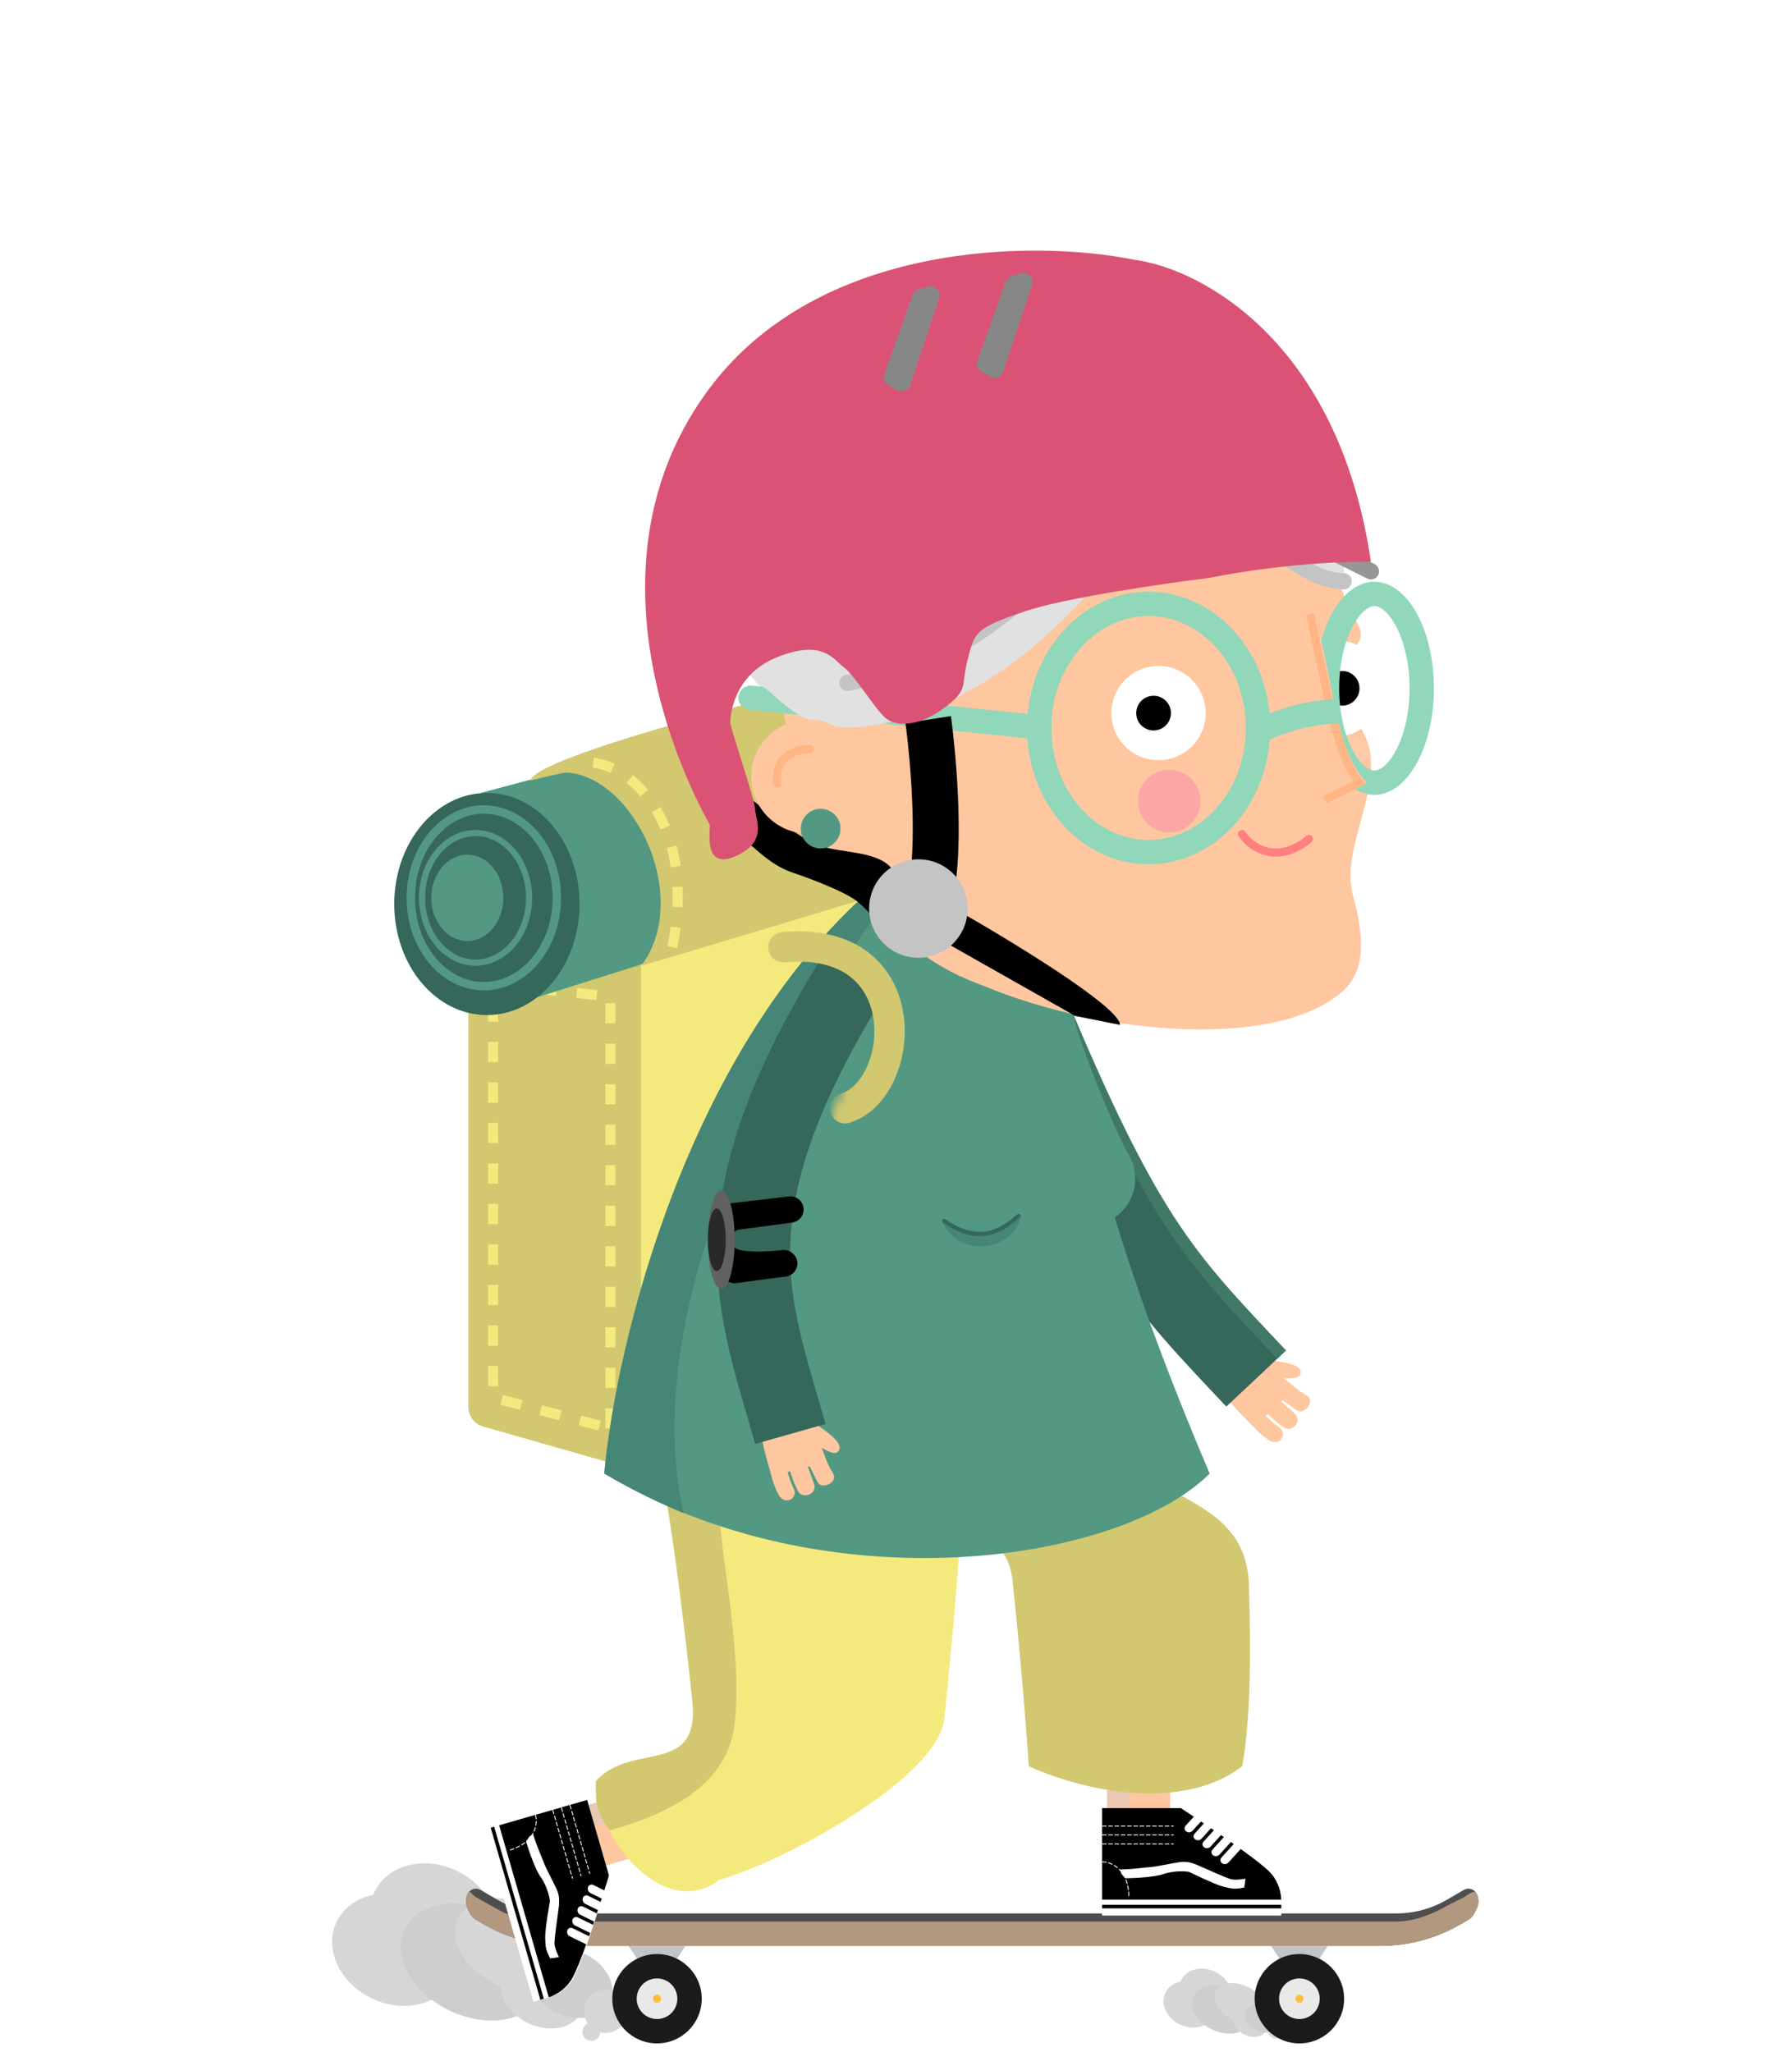 <svg width="200" height="229" viewBox="0 0 200 229" fill="none" xmlns="http://www.w3.org/2000/svg">
<ellipse rx="2.999" ry="2.497" transform="matrix(0.907 0.421 -0.421 0.907 132.773 223.643)" fill="#D7D6D6"/>
<ellipse rx="2.999" ry="2.497" transform="matrix(0.907 0.421 -0.421 0.907 134.522 222.253)" fill="#D7D6D6"/>
<ellipse rx="3.499" ry="2.497" transform="matrix(0.907 0.421 -0.421 0.907 136.37 224.209)" fill="#CECECE"/>
<ellipse rx="2.999" ry="1.998" transform="matrix(0.907 0.421 -0.421 0.907 138.362 223.481)" fill="#D7D6D6"/>
<ellipse rx="2" ry="1.498" transform="matrix(0.907 0.421 -0.421 0.907 139.544 225.68)" fill="#D7D6D6"/>
<ellipse rx="2" ry="1.498" transform="matrix(0.907 0.421 -0.421 0.907 140.872 225.194)" fill="#CECECE"/>
<ellipse cx="66" cy="226.717" rx="1" ry="0.999" fill="#D7D6D6"/>
<ellipse rx="1" ry="0.999" transform="matrix(0.907 0.421 -0.421 0.907 142.476 226.49)" fill="#D7D6D6"/>
<ellipse rx="7.254" ry="6.04" transform="matrix(0.907 0.421 -0.421 0.907 44.127 217.542)" fill="#D7D6D6"/>
<ellipse cx="48.358" cy="214.183" rx="7.254" ry="6.04" transform="rotate(24.894 48.358 214.183)" fill="#D7D6D6"/>
<ellipse rx="8.463" ry="6.04" transform="matrix(0.907 0.421 -0.421 0.907 52.823 218.91)" fill="#CECECE"/>
<ellipse rx="7.254" ry="4.832" transform="matrix(0.907 0.421 -0.421 0.907 57.641 217.149)" fill="#D7D6D6"/>
<ellipse rx="4.836" ry="3.624" transform="matrix(0.907 0.421 -0.421 0.907 60.502 222.469)" fill="#D7D6D6"/>
<ellipse rx="4.836" ry="3.624" transform="matrix(0.907 0.421 -0.421 0.907 63.714 221.295)" fill="#CECECE"/>
<ellipse rx="2.418" ry="2.416" transform="matrix(0.907 0.421 -0.421 0.907 67.592 224.425)" fill="#D7D6D6"/>
<path d="M71.573 161.219V106.822C71.573 105.758 70.83 104.839 69.79 104.616L54.999 101.451C53.595 101.15 52.272 102.221 52.272 103.656V156.998C52.272 158.005 52.939 158.891 53.908 159.167L68.699 163.388C70.139 163.799 71.573 162.717 71.573 161.219Z" fill="#D1C870"/>
<path d="M106.04 96.736L71.573 106.375V162.831L106.04 152.504V96.736Z" fill="#F4E97D"/>
<path d="M68.127 159.389V111.195L55.029 109.818V155.947L68.127 159.389Z" stroke="#F4E97D" stroke-width="1.128" stroke-dasharray="2.26 2.26"/>
<path d="M105.352 74.705L53.651 88.475V113.26L106.041 96.737L105.352 74.705Z" fill="#539882"/>
<ellipse cx="54.34" cy="100.869" rx="10.34" ry="12.393" fill="#35675B"/>
<path d="M62.143 100.181C62.143 105.708 58.419 110.038 53.996 110.038C49.572 110.038 45.849 105.708 45.849 100.181C45.849 94.653 49.572 90.323 53.996 90.323C58.419 90.323 62.143 94.653 62.143 100.181Z" stroke="#539882" stroke-width="0.94"/>
<path d="M59.049 100.179C59.049 104.232 56.318 107.408 53.074 107.408C49.831 107.408 47.1 104.232 47.1 100.179C47.1 96.125 49.831 92.95 53.074 92.95C56.318 92.95 59.049 96.125 59.049 100.179Z" stroke="#539882" stroke-width="0.689"/>
<ellipse cx="52.157" cy="100.181" rx="4.021" ry="4.819" fill="#539882"/>
<path d="M61.233 86.407C69.505 84.202 77.778 99.488 71.574 107.75C76.399 106.373 92.254 101.554 106.041 97.423C111.213 90.966 104.258 82.087 97.687 77.032C96.88 76.412 95.83 76.241 94.856 76.539C89.691 78.117 75.915 82.497 61.233 86.407Z" fill="#D1C870"/>
<path d="M87.428 77.457C74.331 80.9 59.855 85.03 59.165 87.096C64.68 85.719 66.288 85.719 66.058 85.719H75.02L93.632 80.211C93.403 79.981 91.84 79.109 87.428 77.457Z" fill="#D1C870"/>
<path d="M127.433 196.754V202.838" stroke="#FFC7A0" stroke-width="6.342" stroke-linecap="round"/>
<path d="M71.562 203.707L65.708 205.392" stroke="#FFC7A0" stroke-width="6.342" stroke-linecap="round"/>
<path d="M123.554 202.562V199.52H126.046V203.115C125.585 203.023 124.44 202.783 123.554 202.562Z" fill="#EBC8B1"/>
<path d="M64.9 201.593L67.827 200.75L68.517 203.142L65.058 204.138C65.019 203.669 64.933 202.504 64.9 201.593Z" fill="#EBC8B1"/>
<path d="M138.637 197.081C132.545 201.783 122.299 200.4 114.822 197.081C114.532 192.692 113.909 184.932 113 176.28C112.171 168.395 100.83 170.254 99.562 162.764H128.361C128.047 167.62 139.076 166.96 139.384 176.78C139.621 184.295 139.597 191.806 138.637 197.081Z" fill="#D1C870"/>
<path d="M80.314 209.738C74.222 214.439 66.5 205.243 66.5 198.751C70.5 194.257 78.17 198.321 77.274 189.763C76.442 181.814 75.367 173.092 74.087 165.527L107.317 169.399C107.001 174.289 106.325 182.957 105.391 191.76C104.688 198.393 87.5 207.74 80.314 209.738Z" fill="#F4E97D"/>
<path d="M68 204.245C66.5 201.748 66.5 201.748 66.5 198.751C70.5 194.257 78.17 198.321 77.274 189.763C76.442 181.814 75.367 173.092 74.087 165.527L80.314 167.291C79.999 172.18 82.934 183.456 82 192.26C81.296 198.892 75.186 202.247 68 204.245Z" fill="#D1C870"/>
<path fill-rule="evenodd" clip-rule="evenodd" d="M144.767 157.37C144.179 156.983 143.596 156.576 143.163 156.243L143.002 156.391L143.953 157.231L144.478 157.694C145.459 158.56 144.2 159.873 143.34 159.308C142.644 158.85 141.946 158.223 141.497 157.774L141.29 157.965C141.861 158.565 142.169 158.806 142.535 159.092L142.535 159.092C142.642 159.176 142.754 159.264 142.879 159.365C143.677 160.013 142.857 161.502 141.568 160.655C140.809 160.156 140.282 159.609 139.926 159.24L139.926 159.24C139.798 159.108 139.693 158.999 139.606 158.923L139.623 158.91C138.469 157.769 136.633 155.852 136.605 155.403C136.575 154.911 139.533 152.752 141.016 151.735C141.016 151.734 141.016 151.734 141.016 151.734C143.192 151.909 145.5 152.228 145.135 153.333C144.988 153.777 144.293 153.796 143.357 153.801L143.959 154.332L143.961 154.331C144.737 155.016 145.098 155.244 145.534 155.519C145.649 155.591 145.769 155.667 145.904 155.756C146.763 156.32 145.626 157.934 144.767 157.37Z" fill="#FFC7A0"/>
<path d="M117.34 109.504C116.485 107.422 114.102 106.427 112.018 107.281C109.933 108.135 108.937 110.515 109.793 112.597L117.34 109.504ZM109.793 112.597C115.554 126.618 119.577 134.854 123.591 141.053C127.632 147.293 131.605 151.358 136.867 156.945L142.809 151.363C137.431 145.653 134.006 142.133 130.441 136.628C126.85 131.083 123.057 123.416 117.34 109.504L109.793 112.597Z" fill="#35675B"/>
<path d="M117.642 108.027C117.499 107.68 117.102 107.515 116.755 107.657C116.407 107.799 116.241 108.196 116.384 108.543L117.642 108.027ZM116.384 108.543C122.126 122.517 125.993 130.457 129.77 136.325C133.553 142.2 137.238 145.98 142.548 151.619L143.538 150.688C138.209 145.029 134.617 141.341 130.914 135.591C127.206 129.832 123.378 121.987 117.642 108.027L116.384 108.543Z" fill="#407967"/>
<path d="M67.439 164.421C68.732 150.224 76.522 117.293 97.346 99.15C100.669 99.15 109.863 100.699 120.053 106.894C118.392 121.829 127.253 146.167 135.007 164.421C125.038 174.377 92.362 179.356 67.439 164.421Z" fill="#539882"/>
<path d="M67.439 164.424C68.732 150.226 76.522 117.296 97.346 99.153C99.562 99.153 97.9 98.876 97.9 101.919C82.393 123.215 71.87 149.489 76.301 168.849C71.87 166.913 71.039 166.36 67.439 164.424Z" fill="#468677"/>
<path d="M145.361 53.846C148.961 61.866 149.791 67.121 151.176 69.057C152.284 70.606 151.822 71.546 151.453 71.823C151.268 74.22 151.065 79.401 151.73 80.95C149.515 81.171 148.592 81.226 148.407 81.226L147.853 71.823L145.361 53.846Z" fill="#FFC7A0"/>
<path d="M150.898 99.479C149.513 92.841 157.267 84.544 149.513 78.736L142.867 96.16C142.959 97.174 145.138 98.815 150.898 99.479Z" fill="#FFC7A0"/>
<ellipse cx="117.946" cy="72.101" rx="31.015" ry="39.273" fill="#FFC7A0"/>
<ellipse cx="149.791" cy="76.8" rx="4.154" ry="5.255" fill="white"/>
<ellipse cx="149.792" cy="76.801" rx="1.938" ry="1.936" fill="black"/>
<g filter="url(#filter0_f)">
<ellipse cx="149.13" cy="83.942" rx="3.6" ry="1.936" fill="#FFCCAA"/>
</g>
<path d="M158.677 76.801C158.677 79.897 157.973 82.633 156.903 84.547C155.809 86.505 154.512 87.334 153.39 87.334C152.268 87.334 150.971 86.505 149.877 84.547C148.807 82.633 148.103 79.897 148.103 76.801C148.103 73.704 148.807 70.968 149.877 69.054C150.971 67.096 152.268 66.267 153.39 66.267C154.512 66.267 155.809 67.096 156.903 69.054C157.973 70.968 158.677 73.704 158.677 76.801Z" stroke="#91D7B9" stroke-width="2.718"/>
<path d="M152.502 87.284C148.032 82.481 149.415 73.584 143.962 59.93L140.244 92.054C142.123 91.446 147.206 89.64 152.502 87.284Z" fill="#FFC7A0"/>
<path d="M149.744 110.704C155.052 106.119 149.044 96.439 148.129 89.248C137.406 91.78 111.028 99.071 99.392 103.63C109.914 113.863 140.075 119.058 149.744 110.704Z" fill="#FFC7A0"/>
<path d="M146.192 68.504C148.131 77.078 149.238 84.545 151.731 87.311C149.958 88.196 148.408 88.97 147.854 89.247" stroke="#FFB684" stroke-width="0.906"/>
<path d="M139.822 81.872C144.807 79.565 147.022 79.565 149.514 79.289" stroke="#91D7B9" stroke-width="2.718"/>
<path d="M146.084 93.619C143.039 96.109 140.184 95.227 138.608 93.066" stroke="#FF8080" stroke-width="0.906" stroke-linecap="round"/>
<ellipse cx="130.5" cy="89.388" rx="3.5" ry="3.496" fill="#FCA7A7"/>
<path d="M140.402 81.227C140.402 89.028 134.793 95.079 128.192 95.079C121.59 95.079 115.982 89.028 115.982 81.227C115.982 73.426 121.59 67.375 128.192 67.375C134.793 67.375 140.402 73.426 140.402 81.227Z" stroke="#91D7B9" stroke-width="2.718"/>
<ellipse cx="129.298" cy="79.565" rx="5.261" ry="5.255" fill="white"/>
<ellipse cx="128.747" cy="79.567" rx="1.938" ry="1.936" fill="black"/>
<path d="M87.208 79.012C90.531 80.948 108.807 87.033 130.407 54.674C129.761 49.604 125.09 38.191 111.576 33.102C86.1 38.356 84.162 77.353 87.208 79.012Z" fill="#E1E1E1"/>
<path d="M150.068 65.464C143.145 64.634 140.099 56.89 130.407 54.677C129.023 49.146 126.309 40.901 112.131 33.378C121.823 29.23 150.068 38.913 150.068 65.464Z" fill="#E1E1E1"/>
<path d="M86.93 78.734C59.516 52.461 91.362 23.42 112.407 33.377C100.444 55.06 90.253 72.558 86.93 78.734Z" fill="#E1E1E1"/>
<path d="M79.998 54.267C80.317 49.811 81.23 47.832 87.653 39.69C85.423 44.145 85.414 48.469 86.083 51.683C86.359 53.01 84.445 55.471 83.093 55.566C82.634 55.598 82.142 55.647 81.617 55.718C80.741 55.837 79.935 55.149 79.998 54.267Z" fill="#C4C4C4"/>
<path d="M130.301 53.795C136.67 54.625 143.87 64.858 149.962 64.858" stroke="#C4C4C4" stroke-width="1.812" stroke-linecap="round"/>
<path d="M122.314 64.968L133.627 59.57" stroke="#969696" stroke-width="1.812" stroke-linecap="round"/>
<path d="M144.5 59.5L153.007 63.748" stroke="#969696" stroke-width="1.812" stroke-linecap="round"/>
<path d="M83.916 76.504C83.17 76.427 82.502 76.97 82.426 77.717C82.349 78.464 82.893 79.131 83.639 79.207L83.916 76.504ZM116.315 79.822L83.916 76.504L83.639 79.207L116.038 82.526L116.315 79.822Z" fill="#91D7B9"/>
<path d="M107.316 77.581C89.87 85.879 87.655 77.305 84.332 76.198C92.972 73.986 103.255 76.198 107.316 77.581Z" fill="#E1E1E1"/>
<path d="M121.717 59.879C109.533 71.771 104.548 74.261 94.579 76.197" stroke="#C4C4C4" stroke-width="1.812" stroke-linecap="round"/>
<path d="M128.36 49.923C127.253 46.604 122.49 38.417 112.299 33.329C111.191 32.775 108.145 31.393 104.269 31.393C112.022 33.605 121.16 40.243 128.36 49.923Z" fill="#C4C4C4"/>
<path fill-rule="evenodd" clip-rule="evenodd" d="M91.25 165.369C90.918 164.75 90.6 164.115 90.378 163.616L90.165 163.669L90.6 164.86L90.84 165.519C91.288 166.748 89.555 167.302 89.07 166.396C88.676 165.661 88.362 164.776 88.183 164.167L87.909 164.236C88.124 165.035 88.28 165.394 88.464 165.819C88.518 165.944 88.575 166.074 88.636 166.223C89.028 167.173 87.596 168.09 86.868 166.732C86.439 165.931 86.237 165.2 86.1 164.706L86.1 164.706C86.052 164.529 86.011 164.382 85.972 164.274L85.993 164.271C85.525 162.718 84.827 160.16 85.017 159.752C85.226 159.305 88.857 158.818 90.647 158.63L90.647 158.631C90.647 158.631 90.648 158.63 90.648 158.629C92.476 159.819 94.353 161.2 93.503 161.997C93.162 162.318 92.542 162.002 91.716 161.56L91.991 162.315L91.993 162.315C92.348 163.287 92.556 163.659 92.808 164.109C92.875 164.227 92.944 164.351 93.02 164.493C93.506 165.399 91.735 166.275 91.25 165.369Z" fill="#FFC7A0"/>
<ellipse cx="121.44" cy="131.509" rx="5.261" ry="5.255" fill="#539882"/>
<path d="M119.776 113.256C120.238 115.468 123.099 123.212 125.869 128.744L118.946 130.403L114.792 118.511L119.776 113.256Z" fill="#539882"/>
<path d="M105.1 136.211C107.592 137.594 111.746 138.147 113.961 135.658C113.13 139.53 107.038 140.636 105.1 136.211Z" fill="#468677"/>
<path d="M113.683 135.658C110.637 138.424 108.145 138.147 105.376 136.211" stroke="#35675B" stroke-width="0.453" stroke-linecap="round"/>
<path d="M98.065 112.05C99.231 110.124 98.615 107.617 96.688 106.451C94.762 105.286 92.255 105.902 91.089 107.829L98.065 112.05ZM91.089 107.829C83.258 120.77 80.282 130.314 80.049 138.798C79.819 147.122 82.301 154.105 84.286 161.11L92.131 158.887C89.962 151.234 88.013 145.772 88.199 139.022C88.381 132.433 90.666 124.277 98.065 112.05L91.089 107.829Z" fill="#35675B"/>
<mask id="mask0" mask-type="alpha" maskUnits="userSpaceOnUse" x="79" y="99" width="30" height="34">
<path d="M90.878 131.846C90.878 129.781 93.636 123.584 95.704 119.453L80.538 109.126V102.241L92.946 100.176L105.355 104.995L107.423 131.158L90.878 131.846Z" fill="#C4C4C4" stroke="black" stroke-width="1.128"/>
</mask>
<g mask="url(#mask0)">
<path d="M87.433 105.684C102.598 104.307 101.22 121.519 94.326 123.658" stroke="#D1C870" stroke-width="3.383" stroke-linecap="round"/>
</g>
<path d="M75.019 105.686C77.776 92.604 70.883 85.031 65.368 85.031" stroke="#F4E97D" stroke-width="1.128" stroke-dasharray="2.26 2.26"/>
<path d="M61.156 213.497H155.844C157.824 213.497 159.769 212.972 161.479 211.976L163.367 210.876C163.879 210.578 164.538 210.774 164.803 211.303C165.066 211.829 165.066 212.447 164.803 212.972L164.537 213.503C164.391 213.795 164.162 214.038 163.88 214.203L163.047 214.688C160.31 216.283 157.198 217.123 154.03 217.123H62.97C59.802 217.123 56.69 216.283 53.953 214.688L53.12 214.203C52.838 214.038 52.609 213.795 52.463 213.503L52.197 212.972C51.934 212.447 51.934 211.829 52.197 211.303C52.462 210.774 53.121 210.578 53.633 210.876L55.521 211.976C57.231 212.972 59.176 213.497 61.156 213.497Z" fill="#4E4E4E"/>
<path d="M61.309 214.404H155.85C157.83 214.404 159.88 213.588 161.59 212.591L163.405 211.685C163.918 211.386 164.538 210.774 164.803 211.304C165.066 211.829 165.066 212.447 164.803 212.973L164.537 213.504C164.391 213.796 164.162 214.039 163.88 214.203L163.047 214.689C160.31 216.284 157.198 217.124 154.03 217.124H62.97C59.802 217.124 56.69 216.284 53.953 214.689L53.12 214.203C52.838 214.039 52.609 213.796 52.463 213.504L52.197 212.973C51.934 212.447 51.934 211.829 52.197 211.304C52.462 210.774 52.607 211.386 53.12 211.685L55.41 212.973C57.12 213.969 59.328 214.404 61.309 214.404Z" fill="#B39880"/>
<path d="M141.845 217.123H148.198L146.383 219.842H143.66L141.845 217.123Z" fill="#C4C4C4"/>
<path d="M70.15 217.123H76.503L74.688 219.842H71.965L70.15 217.123Z" fill="#C4C4C4"/>
<ellipse cx="145.022" cy="223.016" rx="4.991" ry="4.985" fill="#1B1B1B"/>
<ellipse cx="145.021" cy="223.016" rx="2.269" ry="2.266" fill="#E9E9E9"/>
<ellipse cx="145.022" cy="223.016" rx="0.454" ry="0.453" fill="#FFBD3A"/>
<ellipse cx="73.327" cy="223.016" rx="4.991" ry="4.985" fill="#1B1B1B"/>
<ellipse cx="73.327" cy="223.016" rx="2.269" ry="2.266" fill="#E9E9E9"/>
<ellipse cx="73.327" cy="223.016" rx="0.454" ry="0.453" fill="#FFBD3A"/>
<rect x="123" y="211.736" width="20" height="1.998" fill="white"/>
<path d="M123 201.748H131.791C131.791 201.748 139.857 206.893 141.681 208.696C143 209.999 143 211.736 143 211.736H123V201.748Z" fill="white"/>
<path d="M123 212.734H143" stroke="black" stroke-width="0.4"/>
<path fill-rule="evenodd" clip-rule="evenodd" d="M132.322 203.715C132.144 203.911 132.174 204.194 132.389 204.348C132.604 204.502 132.923 204.468 133.1 204.272L134.038 203.239C134.143 203.31 134.251 203.383 134.361 203.457L133.322 204.603C133.144 204.798 133.174 205.082 133.389 205.235C133.604 205.389 133.923 205.355 134.1 205.16L135.157 203.995C135.263 204.068 135.371 204.141 135.479 204.215L134.322 205.49C134.144 205.686 134.174 205.969 134.389 206.123C134.604 206.277 134.923 206.243 135.1 206.047L136.27 204.758C136.376 204.832 136.483 204.906 136.59 204.98L135.322 206.378C135.144 206.573 135.174 206.857 135.389 207.011C135.604 207.164 135.923 207.13 136.1 206.935L137.376 205.529C137.482 205.604 137.588 205.679 137.694 205.753L136.322 207.265C136.144 207.461 136.174 207.744 136.389 207.898C136.604 208.052 136.923 208.018 137.1 207.822L138.473 206.31C139.87 207.317 141.096 208.259 141.681 208.85C143 210.182 143 211.958 143 211.958H123V201.748H131.791C131.791 201.748 132.364 202.122 133.239 202.704L132.322 203.715Z" fill="black"/>
<path d="M132.677 208.854C132.583 208.827 131.097 208.653 129.836 209.109C128.91 209.445 126.79 209.557 125.61 209.577L125.16 209.089L125 208.599C126.844 208.545 127.409 208.397 128.237 208.343C129.065 208.29 130.702 207.913 131.624 207.779C132.546 207.645 133.016 207.9 133.204 207.94C133.355 207.972 133.882 208.205 134.126 208.317C134.986 208.702 136.825 209.51 137.306 209.66C137.788 209.811 138.636 209.696 139 209.62C138.981 209.817 138.928 210.289 138.868 210.601C137.815 210.83 137.476 210.749 136.516 210.507C135.556 210.265 132.772 208.881 132.677 208.854Z" fill="white"/>
<path d="M123 207.74C124 207.74 126 208.539 126 211.735" stroke="white" stroke-width="0.1" stroke-dasharray="0.5 0.2"/>
<path d="M123 203.746H131" stroke="white" stroke-width="0.1" stroke-dasharray="0.5 0.2"/>
<path d="M123 204.744H131" stroke="white" stroke-width="0.1" stroke-dasharray="0.5 0.2"/>
<path d="M123 205.742H131" stroke="white" stroke-width="0.1" stroke-dasharray="0.5 0.2"/>
<rect width="19.977" height="2" transform="matrix(0.277 0.961 -0.961 0.277 55.921 203.602)" fill="white"/>
<path d="M65.53 200.836L67.965 209.273C67.965 209.273 65.249 218.438 64.02 220.688C63.132 222.315 61.461 222.796 61.461 222.796L55.922 203.602L65.53 200.836Z" fill="white"/>
<path d="M54.96 203.877L60.5 223.071" stroke="black" stroke-width="0.4"/>
<path fill-rule="evenodd" clip-rule="evenodd" d="M66.219 210.325C65.982 210.209 65.718 210.316 65.629 210.565C65.541 210.814 65.662 211.11 65.899 211.227L67.153 211.841C67.114 211.961 67.074 212.085 67.033 212.212L65.642 211.531C65.405 211.414 65.141 211.522 65.052 211.771C64.964 212.02 65.085 212.316 65.322 212.432L66.735 213.124C66.695 213.246 66.654 213.369 66.613 213.494L65.065 212.736C64.828 212.62 64.564 212.728 64.475 212.976C64.387 213.225 64.508 213.521 64.745 213.638L66.31 214.404C66.268 214.526 66.227 214.649 66.185 214.772L64.488 213.942C64.251 213.825 63.986 213.933 63.898 214.182C63.81 214.431 63.93 214.727 64.168 214.843L65.874 215.679C65.832 215.801 65.789 215.924 65.747 216.046L63.911 215.147C63.673 215.031 63.409 215.139 63.321 215.388C63.232 215.636 63.353 215.933 63.591 216.049L65.427 216.948C64.845 218.567 64.278 220.006 63.871 220.731C62.955 222.365 61.247 222.857 61.247 222.857L55.708 203.664L65.53 200.836L67.965 209.273C67.965 209.273 67.764 209.925 67.446 210.926L66.219 210.325Z" fill="black"/>
<path d="M61.374 212.088C61.373 211.991 61.13 210.516 60.341 209.432C59.761 208.636 59.066 206.633 58.721 205.506L59.065 204.939L59.493 204.65C60.055 206.405 60.354 206.906 60.635 207.685C60.916 208.465 61.731 209.932 62.116 210.779C62.501 211.627 62.385 212.149 62.399 212.341C62.409 212.494 62.332 213.064 62.292 213.33C62.159 214.261 61.891 216.25 61.88 216.754C61.868 217.258 62.214 218.04 62.388 218.368C62.193 218.405 61.724 218.485 61.407 218.514C60.896 217.566 60.88 217.218 60.846 216.23C60.813 215.242 61.374 212.186 61.374 212.088Z" fill="white"/>
<path d="M59.764 202.496C60.041 203.456 59.826 205.596 56.752 206.482" stroke="white" stroke-width="0.1" stroke-dasharray="0.5 0.2"/>
<path d="M63.608 201.389L65.824 209.066" stroke="white" stroke-width="0.1" stroke-dasharray="0.5 0.2"/>
<path d="M62.648 201.664L64.863 209.342" stroke="white" stroke-width="0.1" stroke-dasharray="0.5 0.2"/>
<path d="M61.687 201.941L63.902 209.619" stroke="white" stroke-width="0.1" stroke-dasharray="0.5 0.2"/>
<path fill-rule="evenodd" clip-rule="evenodd" d="M101.842 90.441C101.734 86.69 101.363 82.953 101.056 80.684L106.13 79.9C106.46 82.341 106.852 86.285 106.967 90.273C107.078 94.147 106.946 98.482 106.027 101.456L102.218 100.111C102.425 100.498 102.675 101.055 102.763 101.713L97.688 102.488C97.713 102.679 97.758 102.804 97.778 102.851C97.775 102.844 97.77 102.835 97.763 102.824C97.715 102.735 97.61 102.574 97.428 102.343C97.066 101.885 96.519 101.311 95.837 100.71C94.439 99.478 89.848 97.825 88.5 97.379C85.56 96.405 83.759 93.918 82.5 93.384L82 87.89C83.187 88.394 88.73 93.465 91.5 94.382C93.72 95.118 97.417 95.001 99.098 96.482C99.955 97.237 100.737 98.039 101.344 98.807C101.357 98.823 101.37 98.84 101.383 98.857C101.812 96.823 101.939 93.782 101.842 90.441ZM97.788 102.872C97.788 102.872 97.784 102.865 97.778 102.851C97.785 102.865 97.788 102.872 97.788 102.872Z" fill="black"/>
<ellipse cx="90.209" cy="86.652" rx="6.369" ry="6.361" fill="#FFC7A0"/>
<ellipse cx="91.592" cy="92.459" rx="2.215" ry="2.213" fill="#539882"/>
<path d="M90.378 83.559C86.834 83.78 86.501 86.232 86.778 87.431" stroke="#FFB684" stroke-width="0.906" stroke-linecap="round"/>
<path d="M114.373 68.216C118.899 66.693 130.077 65.079 135.101 64.462C137.881 63.862 145.353 62.664 153 62.664C149.371 37.956 133.865 29.911 126.566 28.977C115.771 26.791 91.099 26.713 78.769 43.89C63.358 65.361 79.062 91.644 79.208 92.014C79.355 92.384 78.331 97.144 82.037 95.557C85.744 93.971 84.329 91.485 84.281 90.322C84.232 89.158 81.501 81.173 81.501 80.644C81.501 80.115 81.696 75.303 86.817 73.293C91.938 71.284 93.06 73.663 94.181 74.457C95.303 75.25 97.595 79.005 98.766 80.062C99.936 81.12 102.521 81.12 105.35 79.005C108.179 76.889 107.203 76.731 107.984 73.663C108.764 70.596 108.715 70.12 114.373 68.216Z" fill="#DA5374"/>
<path d="M120 113.358L125 114.357C125 112.359 112.667 104.869 106.5 101.373L105 104.869L120 113.358Z" fill="black"/>
<path d="M108 101.374C108 104.408 105.538 106.867 102.5 106.867C99.462 106.867 97 104.408 97 101.374C97 98.34 99.462 95.881 102.5 95.881C105.538 95.881 108 98.34 108 101.374Z" fill="#C4C4C4"/>
<g filter="url(#filter1_i)">
<path d="M102.511 30.293L103.582 29.981C104.356 29.755 105.066 30.492 104.81 31.258L101.562 40.987C101.36 41.59 100.654 41.854 100.106 41.531L99.126 40.953C98.712 40.71 98.53 40.207 98.691 39.755L101.849 30.916C101.957 30.614 102.203 30.382 102.511 30.293Z" fill="#878787"/>
</g>
<g filter="url(#filter2_i)">
<path d="M112.905 28.81L113.976 28.498C114.751 28.273 115.46 29.01 115.205 29.775L111.956 39.504C111.755 40.108 111.049 40.372 110.5 40.049L109.52 39.471C109.107 39.227 108.924 38.725 109.086 38.273L112.243 29.433C112.351 29.131 112.597 28.9 112.905 28.81Z" fill="#878787"/>
</g>
<path d="M87.657 141.934L82.132 142.67C81.533 142.75 81 142.284 81 141.679V135.72C81 135.213 81.38 134.786 81.883 134.727L88.108 133.996C88.78 133.917 89.324 134.535 89.16 135.192C89.063 135.577 88.742 135.864 88.349 135.916L82.368 136.713C81.871 136.779 81.421 137.194 81.357 137.691C81.3 138.134 81.29 138.698 81.5 139.325C81.836 140.331 85.132 140.235 87.365 139.981C87.961 139.913 88.5 140.371 88.5 140.971C88.5 141.458 88.139 141.87 87.657 141.934Z" fill="black" stroke="black"/>
<ellipse cx="80.5" cy="138.327" rx="1.5" ry="5.493" fill="#616161"/>
<ellipse cx="80" cy="138.328" rx="1" ry="3.496" fill="#292929"/>
<defs>
<filter id="filter0_f" x="143.718" y="80.194" width="10.824" height="7.496" filterUnits="userSpaceOnUse" color-interpolation-filters="sRGB">
<feFlood flood-opacity="0" result="BackgroundImageFix"/>
<feBlend mode="normal" in="SourceGraphic" in2="BackgroundImageFix" result="shape"/>
<feGaussianBlur stdDeviation="0.906" result="effect1_foregroundBlur"/>
</filter>
<filter id="filter1_i" x="98.633" y="29.939" width="6.23" height="11.731" filterUnits="userSpaceOnUse" color-interpolation-filters="sRGB">
<feFlood flood-opacity="0" result="BackgroundImageFix"/>
<feBlend mode="normal" in="SourceGraphic" in2="BackgroundImageFix" result="shape"/>
<feColorMatrix in="SourceAlpha" type="matrix" values="0 0 0 0 0 0 0 0 0 0 0 0 0 0 0 0 0 0 127 0" result="hardAlpha"/>
<feOffset dy="2"/>
<feComposite in2="hardAlpha" operator="arithmetic" k2="-1" k3="1"/>
<feColorMatrix type="matrix" values="0 0 0 0 0 0 0 0 0 0 0 0 0 0 0 0 0 0 0.25 0"/>
<feBlend mode="normal" in2="shape" result="effect1_innerShadow"/>
</filter>
<filter id="filter2_i" x="109.027" y="28.457" width="6.23" height="11.731" filterUnits="userSpaceOnUse" color-interpolation-filters="sRGB">
<feFlood flood-opacity="0" result="BackgroundImageFix"/>
<feBlend mode="normal" in="SourceGraphic" in2="BackgroundImageFix" result="shape"/>
<feColorMatrix in="SourceAlpha" type="matrix" values="0 0 0 0 0 0 0 0 0 0 0 0 0 0 0 0 0 0 127 0" result="hardAlpha"/>
<feOffset dy="2"/>
<feComposite in2="hardAlpha" operator="arithmetic" k2="-1" k3="1"/>
<feColorMatrix type="matrix" values="0 0 0 0 0 0 0 0 0 0 0 0 0 0 0 0 0 0 0.25 0"/>
<feBlend mode="normal" in2="shape" result="effect1_innerShadow"/>
</filter>
</defs>
</svg>
